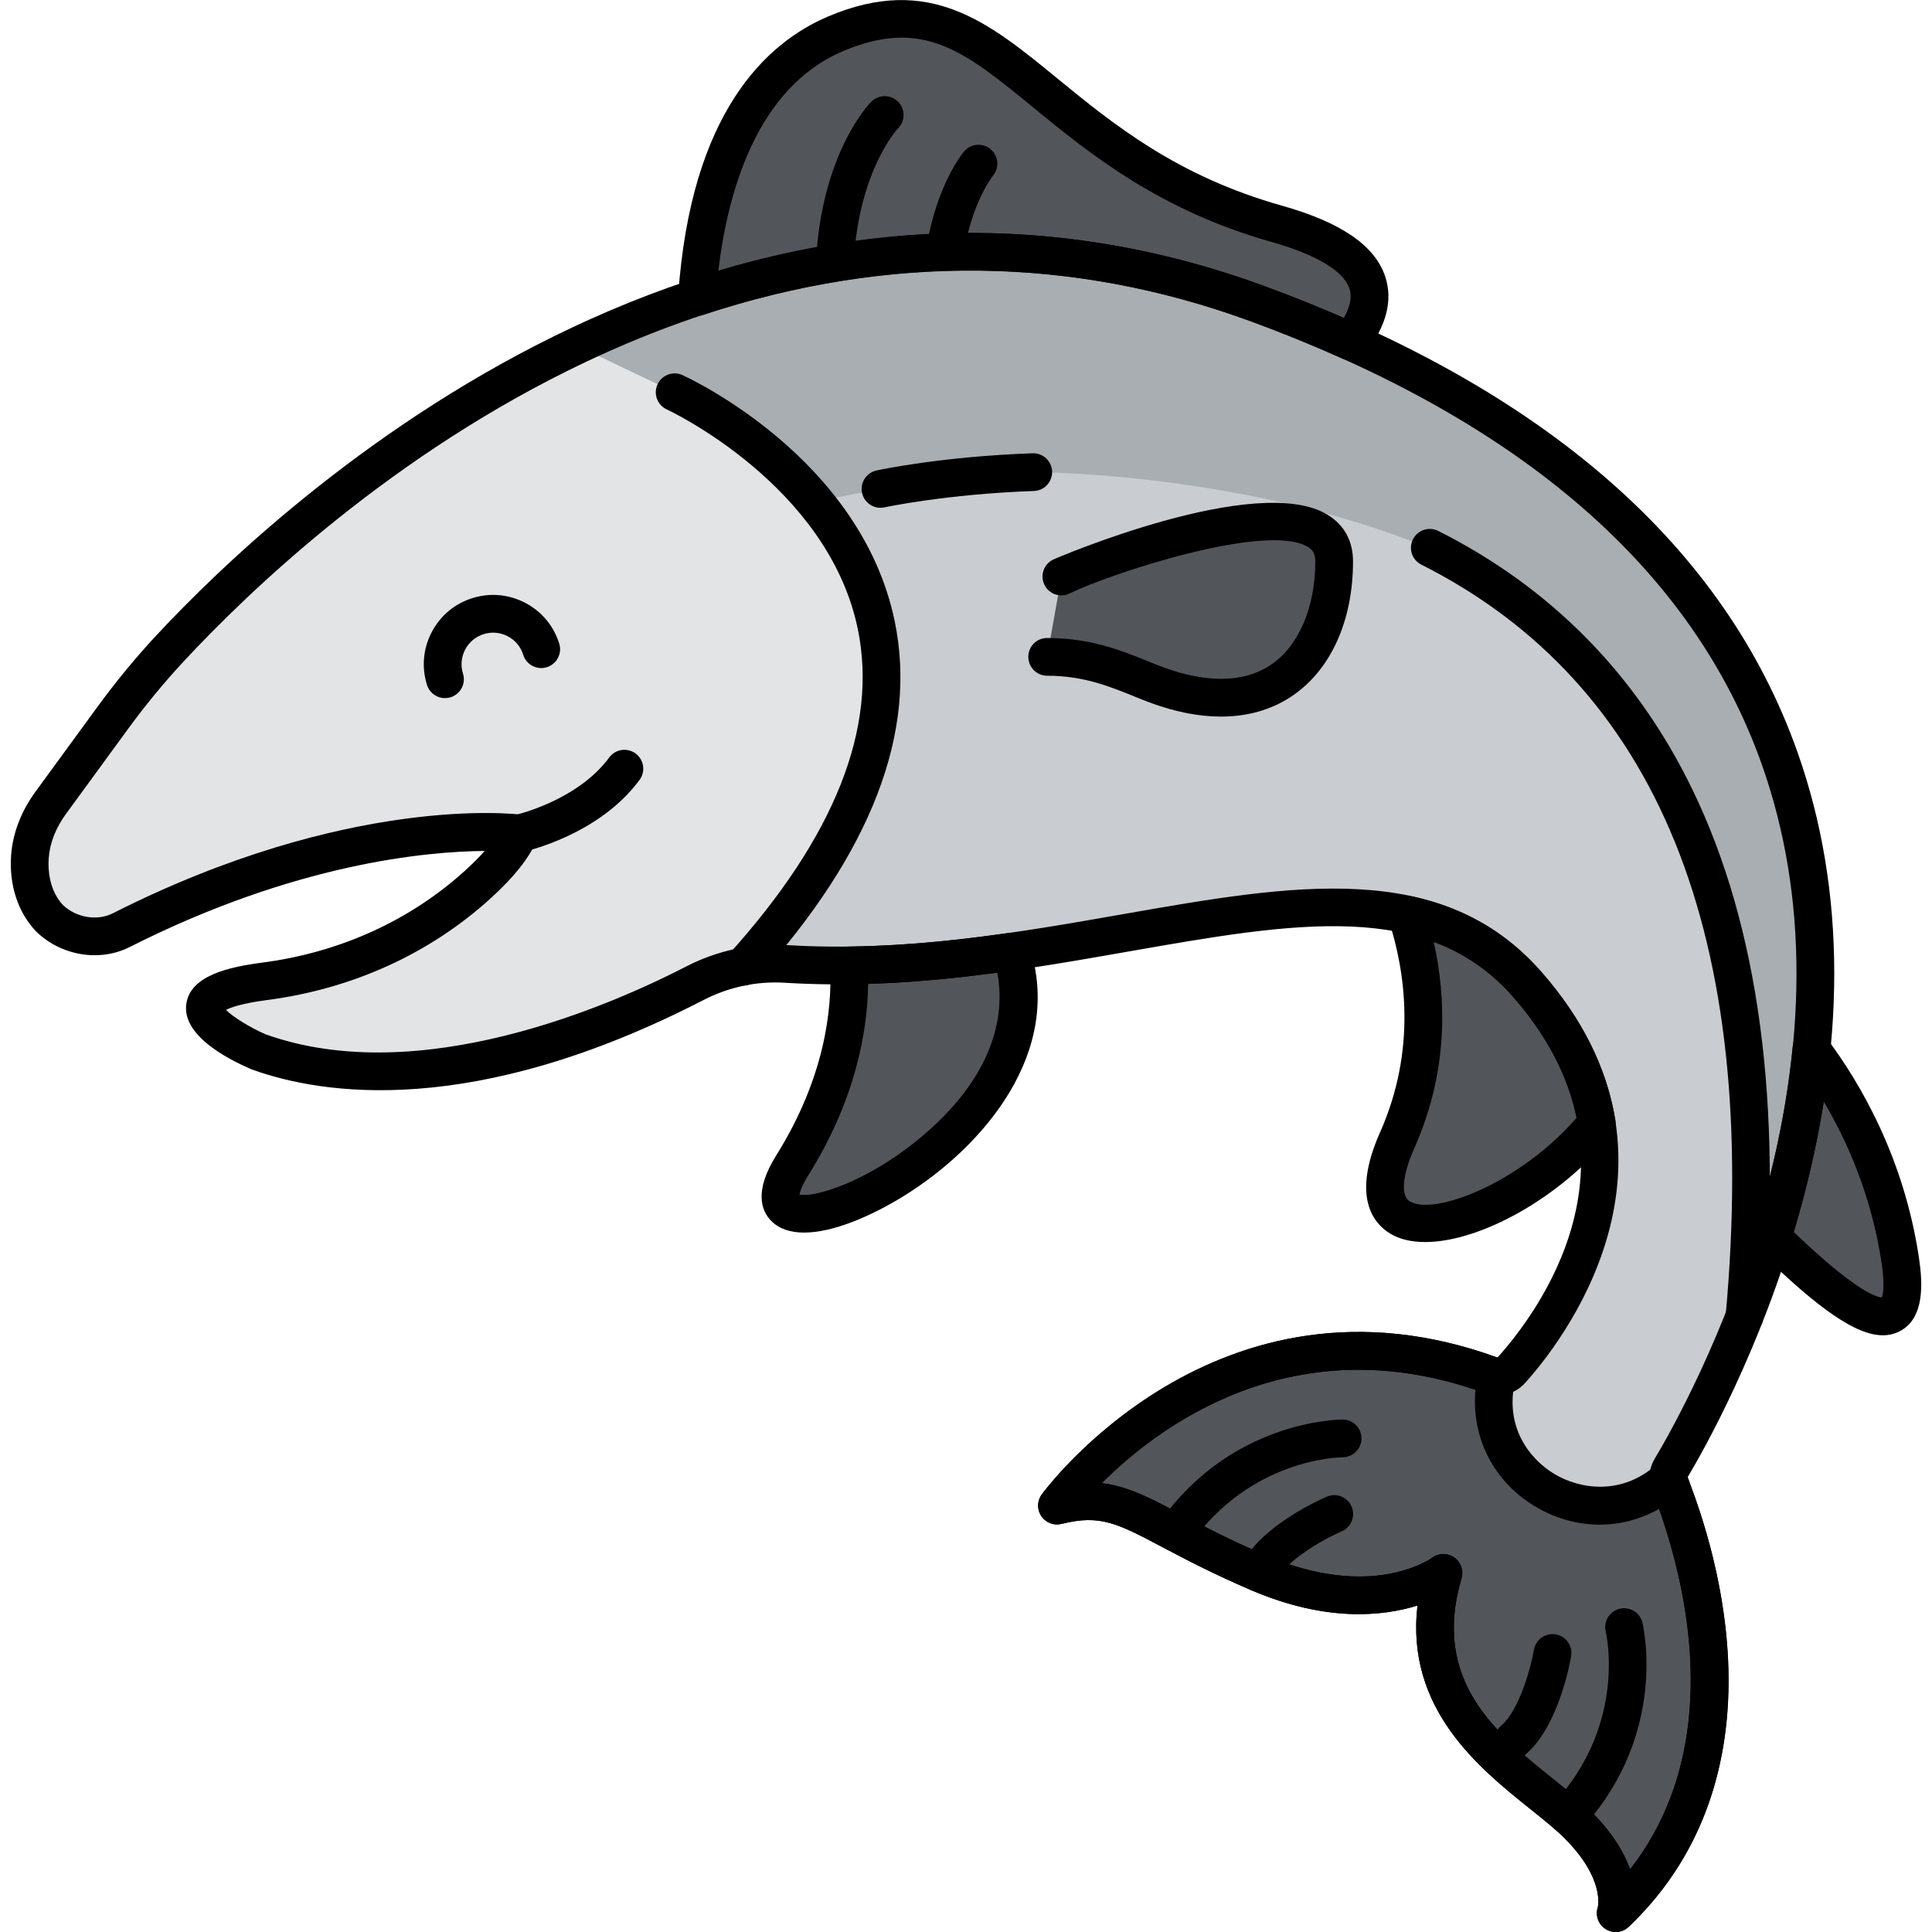 <svg enable-background="new 0 0 256 256" height="512" viewBox="0 0 256 256" width="512" xmlns="http://www.w3.org/2000/svg"><path d="m221.409 194.565c6.744-11.269 62.436-111.143-54.636-154.274-68.097-25.089-124.429 24.318-144.24 45.616-2.729 2.934-5.269 6.032-7.632 9.268l-8.188 11.212c-1.528 2.092-2.564 4.543-2.748 7.127-.221 3.101.634 6.104 2.57 8.125 2.491 2.423 6.425 3.182 9.529 1.613 30.841-15.595 52.733-12.82 52.733-12.82-.949 2.136-2.91 4.424-5.409 6.701-7.845 7.152-17.825 11.534-28.352 12.903-17.301 2.25-.754 9.343-.754 9.343 21.083 7.59 46.638-3.345 57.794-9.096 3.715-1.915 7.867-2.817 12.038-2.56 41.888 2.589 78.421-19.955 98.286 2.748 20.391 23.303 2.675 45.76-2.19 51.123-.668.737-1.711.979-2.645.638-35.849-13.062-57.513 17.267-57.513 17.267 8.907-2.227 11.134 2.227 26.721 8.907s24.494 0 24.494 0c-5.567 18.927 11.134 26.721 17.814 33.401s5.01 11.69 5.01 11.69c20.928-19.932 9.743-50.568 7.166-56.776-.294-.705-.242-1.499.152-2.156z" fill="#a8aeb2"/><path d="m98.445 128.096c46.057-51.066-9.051-76.116-9.051-76.116l-13.011-6.198c-24.991 11.878-43.966 29.5-53.85 40.125-2.729 2.934-5.269 6.032-7.632 9.268l-8.188 11.212c-1.528 2.092-2.564 4.543-2.748 7.127-.221 3.101.634 6.104 2.57 8.125 2.491 2.423 6.425 3.182 9.529 1.613 30.841-15.595 52.733-12.82 52.733-12.82-.949 2.136-2.91 4.424-5.408 6.701-7.845 7.152-17.825 11.534-28.352 12.903-17.301 2.25-.754 9.343-.754 9.343 21.083 7.59 46.638-3.345 57.794-9.096 2.015-1.038 4.162-1.768 6.368-2.187z" fill="#e3e4e5"/><path d="m231.161 174.42-.001-.002c5.462-60.377-15.96-88.867-41.703-101.832l-2.957-1.086c-24-9-49.588-8.94-49.588-8.94-12.035.424-20.241 2.224-20.241 2.224l-8.692 1.696c10.281 12.437 16.349 32.918-9.535 61.616 1.86-.353 3.762-.49 5.67-.372 41.888 2.589 78.421-19.955 98.286 2.749 20.391 23.303 2.675 45.76-2.19 51.123-.669.737-1.711.979-2.645.638-35.849-13.062-57.513 17.267-57.513 17.267 8.907-2.227 11.134 2.227 26.721 8.907s24.494 0 24.494 0c-5.567 18.927 11.134 26.721 17.814 33.401s5.01 11.69 5.01 11.69c20.928-19.932 9.743-50.568 7.166-56.776-.294-.708-.242-1.502.152-2.159 1.555-2.598 5.711-9.908 9.752-20.144z" fill="#c9cdd1"/><g fill="#52565b"><path d="m251.793 166.979c-1.905-12.655-7.424-22.155-11.776-27.952-.881 8.965-2.832 17.432-5.172 24.953 9.019 8.81 19.022 16.779 16.948 2.999z"/><path d="m211.581 148.817c-.956-5.841-3.683-12.062-9.18-18.344-4.516-5.161-9.896-7.979-16.001-9.29 2.286 7.075 3.986 18.093-1.256 29.887-7.931 17.844 15.02 11.849 26.437-2.253z"/><path d="m176.783 74.385c0-12.048-32.129 0-36.145 2.008l-1.881 10.645c5.748.014 9.58 1.769 13.542 3.354 16.701 6.68 24.484-3.959 24.484-16.007z"/><path d="m112.496 127.924c.283 5.839-.665 15.527-7.514 26.486-10.733 17.172 37.499-2.903 29.018-28.308-6.927.995-14.117 1.736-21.504 1.822z"/><path d="m166.773 40.29c4.293 1.582 8.346 3.242 12.185 4.969 4.347-5.618 4.182-11.664-9.767-15.598-32.477-9.159-36.807-34.347-58.458-25.188-13.997 5.921-17.586 23.32-18.375 34.886 21.874-7.218 47.203-9.094 74.415.931z"/><path d="m198.333 182.377c-.258-.009-.516-.051-.768-.143-35.849-13.062-57.513 17.267-57.513 17.267 8.907-2.227 11.134 2.227 26.721 8.907s24.494 0 24.494 0c-5.567 18.927 11.134 26.721 17.814 33.401s5.01 11.69 5.01 11.69c23.021-21.925 7.087-56.453 7.001-57.517-10.027 8.905-25.905-.291-22.759-13.605z"/></g><path d="m214.09 256c-.462 0-.928-.128-1.339-.39-.97-.615-1.395-1.812-1.032-2.901.021-.088.936-3.791-4.405-9.132-1.189-1.189-2.816-2.492-4.54-3.872-6.731-5.391-16.547-13.249-14.949-26.968-4.539 1.423-12.066 2.242-22.036-2.031-5.098-2.185-8.774-4.126-11.729-5.686-6.026-3.182-8.278-4.375-13.401-3.094-1.017.254-2.083-.152-2.673-1.019-.59-.866-.577-2.007.032-2.86.228-.319 23.2-31.72 60.403-18.163 5.189-5.759 20.866-26.317 2.098-47.766-11.364-12.99-28.87-9.918-51.03-6.03-13.717 2.407-29.267 5.135-45.528 4.13-3.679-.225-7.396.563-10.738 2.287-30.559 15.753-50.574 12.543-59.787 9.226-.047-.017-.093-.035-.138-.054-3.459-1.483-9.177-4.578-8.613-8.648.522-3.762 5.634-4.9 10.029-5.472 10.323-1.342 19.656-5.586 26.99-12.272.971-.885 1.812-1.729 2.518-2.529-7.675.056-25.086 1.631-47.031 12.727-3.985 2.016-9.085 1.172-12.4-2.052-2.412-2.516-3.6-6.172-3.32-10.094.207-2.908 1.321-5.821 3.223-8.425l8.188-11.211c2.455-3.361 5.085-6.556 7.821-9.497 16.315-17.541 75.133-72.715 146.934-46.26 37.189 13.701 60.928 34.483 70.557 61.768 6.453 18.289 6.472 39.015.055 61.603-4.989 17.558-12.451 30.779-14.667 34.487 2.622 6.331 14.339 38.455-7.766 59.508-.479.456-1.1.69-1.726.69zm-22.828-50.082c.504 0 1.009.151 1.439.456.873.617 1.266 1.714.964 2.74-4.021 13.672 4.614 20.587 12.234 26.688 1.833 1.468 3.565 2.855 4.949 4.239 2.832 2.833 4.361 5.45 5.153 7.652 14.71-18.755 5.156-44.688 2.946-50.011-.604-1.453-.489-3.058.314-4.401v-.001c2.102-3.511 9.333-16.29 14.176-33.332 6.129-21.572 6.143-41.279.039-58.573-9.109-25.814-31.843-45.578-67.569-58.74-28.76-10.596-58.465-8.804-88.292 5.327-25.471 12.069-44.297 30.021-53.251 39.648-2.601 2.796-5.105 5.838-7.444 9.04l-8.188 11.212c-1.348 1.844-2.133 3.859-2.273 5.83-.179 2.517.507 4.783 1.881 6.218 1.718 1.668 4.518 2.162 6.596 1.111 31.167-15.76 53.251-13.186 54.176-13.069.784.099 1.475.564 1.863 1.252.388.689.428 1.521.106 2.243-1.034 2.325-2.999 4.79-6.009 7.533-8.094 7.379-18.37 12.06-29.714 13.535-3.251.423-4.753.964-5.41 1.297.867.904 3.115 2.312 5.253 3.241 20.399 7.295 45.763-3.854 55.729-8.992 4.143-2.136 8.754-3.115 13.337-2.833 15.675.968 30.911-1.705 44.355-4.064 22.772-3.996 42.438-7.446 55.658 7.662 22.043 25.193 2.019 49.777-2.22 54.449-1.351 1.487-3.447 2.001-5.353 1.308-25.231-9.193-43.205 4.42-50.718 11.945 3.452.4 6.422 1.969 10.402 4.07 2.874 1.518 6.451 3.407 11.362 5.512 13.921 5.965 21.702.52 22.026.285.444-.316.963-.477 1.483-.477zm32.292-10.07s.001-.001.001-.001-.001 0-.001.001z"/><path d="m68.794 112.933c-1.151 0-2.186-.799-2.44-1.969-.293-1.348.561-2.679 1.908-2.974.143-.032 8.253-1.902 12.461-7.618.818-1.112 2.383-1.35 3.495-.531 1.112.818 1.35 2.383.531 3.495-5.36 7.282-15.013 9.45-15.421 9.539-.179.039-.358.058-.534.058z"/><path d="m98.44 130.601c-.597 0-1.195-.212-1.673-.644-1.025-.925-1.107-2.506-.182-3.531 14.029-15.553 19.773-30.05 17.075-43.089-3.96-19.127-25.09-28.984-25.303-29.082-1.255-.574-1.809-2.056-1.237-3.311s2.051-1.811 3.308-1.24c.962.438 23.621 10.962 28.119 32.583 3.058 14.695-3.083 30.672-18.25 47.488-.493.548-1.174.826-1.857.826z"/><path d="m58.961 92.505c-1.064 0-2.051-.686-2.385-1.755-.731-2.34-.507-4.826.631-6.998s3.054-3.771 5.395-4.501c2.34-.731 4.825-.507 6.998.631 2.172 1.138 3.771 3.054 4.501 5.395.412 1.318-.323 2.72-1.641 3.131-1.317.414-2.72-.323-3.131-1.641-.333-1.065-1.061-1.938-2.05-2.456-.99-.519-2.121-.621-3.186-.288-1.066.333-1.938 1.061-2.457 2.05-.518.989-.62 2.121-.288 3.187.412 1.318-.323 2.72-1.641 3.131-.248.077-.499.114-.746.114z"/><path d="m249.487 176.931c-3.528 0-8.46-3.418-16.389-11.163-.672-.656-.919-1.634-.64-2.531 2.587-8.318 4.293-16.545 5.07-24.455.102-1.026.821-1.885 1.814-2.163.988-.277 2.054.081 2.673.906 4.492 5.983 10.263 15.885 12.248 29.082.51 3.383.799 8.079-2.553 9.795-.679.349-1.414.529-2.223.529zm-11.803-13.684c8.112 7.77 10.904 8.628 11.67 8.674.142-.375.419-1.567-.032-4.569-1.322-8.784-4.466-15.988-7.673-21.394-.894 5.672-2.22 11.459-3.965 17.289z"/><path d="m188.844 164.577c-1.808 0-3.401-.362-4.668-1.138-2.133-1.306-5.141-4.782-1.316-13.384 4.901-11.028 3.337-21.37 1.161-28.103-.274-.85-.075-1.782.524-2.445.6-.663 1.51-.957 2.379-.768 7.069 1.518 12.747 4.817 17.358 10.087 5.354 6.119 8.639 12.709 9.766 19.587.115.704-.075 1.423-.523 1.978-6.781 8.374-17.444 14.186-24.681 14.186zm1.135-39.765c1.636 7.325 2.009 17.015-2.551 27.273-1.612 3.628-1.857 6.344-.641 7.089 3.219 1.971 14.618-2.405 22.123-11.062-1.137-5.55-3.956-10.925-8.392-15.995-2.945-3.365-6.418-5.777-10.539-7.305z"/><path d="m161.793 94.953c-2.913 0-6.368-.618-10.423-2.24l-.978-.395c-3.521-1.424-6.846-2.769-11.641-2.78-1.381-.003-2.497-1.125-2.494-2.506s1.088-2.493 2.506-2.494c5.762.014 9.697 1.606 13.504 3.146l.96.387c6.25 2.501 11.505 2.503 15.19.008 3.673-2.486 5.865-7.606 5.865-13.694 0-1.148-.461-1.592-.96-1.9-5.486-3.389-26.654 3.688-31.566 6.144-1.232.618-2.736.117-3.354-1.118-.617-1.235-.117-2.736 1.118-3.354.253-.127 27.121-11.676 36.432-5.926 2.18 1.347 3.331 3.475 3.331 6.153 0 7.865-2.938 14.365-8.062 17.834-2.115 1.432-5.201 2.735-9.428 2.735z"/><path d="m106.545 163.323c-1.759 0-3.267-.456-4.338-1.533-1.34-1.349-2.315-3.955.654-8.705 6.405-10.248 7.417-19.273 7.138-25.04-.033-.678.211-1.341.677-1.835.465-.495 1.112-.778 1.791-.786 6.428-.074 13.158-.645 21.178-1.796 1.199-.169 2.345.537 2.727 1.683 4.686 14.038-6.064 26.665-16.693 33.213-4.262 2.625-9.294 4.799-13.134 4.799zm-.609-5.033c1.864.411 8.924-1.544 16.283-7.761 10.391-8.779 10.794-17.105 9.927-21.645-6.286.843-11.825 1.325-17.11 1.486-.096 6.433-1.72 15.423-7.934 25.365-.868 1.387-1.104 2.183-1.166 2.555z"/><path d="m178.957 47.76c-.345 0-.694-.071-1.024-.22-3.858-1.736-7.904-3.386-12.024-4.904-23.672-8.721-48.154-9.025-72.768-.902-.79.261-1.658.111-2.316-.399-.657-.51-1.018-1.314-.961-2.145 1.661-24.343 11.736-33.567 19.895-37.019 13.387-5.663 21.235.764 30.324 8.204 7.407 6.063 15.804 12.937 29.787 16.88 7.849 2.214 12.324 5.291 13.683 9.407 1.035 3.138.154 6.545-2.617 10.127-.486.628-1.223.971-1.979.971zm-50.381-16.906c13.18 0 26.229 2.363 39.061 7.091 3.551 1.308 7.048 2.712 10.425 4.184.853-1.501 1.103-2.809.742-3.899-.764-2.317-4.419-4.505-10.291-6.161-14.986-4.227-24.196-11.766-31.597-17.823-9.107-7.456-14.605-11.954-25.209-7.469-11.587 4.902-15.338 19.052-16.515 29.073 11.176-3.331 22.327-4.996 33.384-4.996z"/><path d="m214.09 256c-.462 0-.928-.128-1.339-.39-.97-.615-1.395-1.812-1.032-2.901.021-.088.936-3.791-4.405-9.132-1.189-1.189-2.816-2.492-4.54-3.872-6.731-5.391-16.547-13.249-14.949-26.968-4.539 1.423-12.066 2.242-22.036-2.031-5.099-2.185-8.774-4.126-11.729-5.686-6.026-3.182-8.278-4.375-13.401-3.094-1.017.254-2.083-.152-2.673-1.019-.59-.866-.577-2.007.032-2.86.228-.319 23.2-31.72 60.403-18.163.749.026 1.445.382 1.9.978s.617 1.36.444 2.089c-1.413 5.98 1.771 10.313 5.224 12.375 3.331 1.99 8.853 2.865 13.442-1.213.71-.63 1.716-.804 2.592-.451.77.309 1.329.976 1.508 1.771.052.157.148.412.277.758 9.115 24.533 6.276 45.528-7.993 59.119-.478.456-1.099.69-1.725.69zm-22.828-50.082c.504 0 1.009.151 1.439.456.873.617 1.266 1.714.964 2.74-4.021 13.672 4.614 20.587 12.234 26.688 1.833 1.468 3.565 2.855 4.949 4.239 2.83 2.83 4.358 5.446 5.151 7.646 9.164-11.725 10.54-28.404 3.841-47.75-5.047 2.855-11.177 2.81-16.415-.318-5.553-3.316-8.504-9.208-7.915-15.458-24.608-8.34-42.127 4.962-49.518 12.367 3.451.4 6.421 1.969 10.401 4.07 2.874 1.518 6.451 3.407 11.362 5.512 13.921 5.965 21.702.52 22.026.285.442-.316.961-.477 1.481-.477zm32.321-10.142c0 .002.001.003.001.005 0-.001-.001-.003-.001-.005zm0-.004v.003c0-.001 0-.002 0-.003z"/><path d="m231.163 176.918c-.075 0-.151-.003-.229-.01-1.375-.125-2.389-1.34-2.265-2.715 4.539-50.173-9.032-83.607-40.338-99.375-1.232-.621-1.729-2.125-1.107-3.357.621-1.233 2.123-1.729 3.357-1.108 14.985 7.548 26.316 19.081 33.679 34.28 8.791 18.149 11.95 41.705 9.39 70.011-.118 1.298-1.208 2.274-2.487 2.274z"/><path d="m116.67 67.285c-1.149 0-2.185-.797-2.44-1.966-.295-1.348.558-2.681 1.906-2.976.344-.076 8.567-1.853 20.688-2.28 1.366-.056 2.538 1.03 2.586 2.411.049 1.38-1.03 2.538-2.41 2.586-11.636.41-19.714 2.15-19.794 2.167-.18.039-.359.058-.536.058z"/><path d="m110.625 37.188c-.045 0-.091-.001-.137-.003-1.379-.075-2.436-1.253-2.362-2.631.777-14.368 7.066-20.814 7.333-21.082.977-.977 2.559-.976 3.536 0 .972.972.977 2.546.013 3.523-.106.111-5.228 5.59-5.889 17.828-.072 1.333-1.175 2.365-2.494 2.365z"/><path d="m125.197 35.851c-.133 0-.268-.011-.403-.033-1.363-.221-2.289-1.505-2.067-2.868 1.379-8.505 4.87-12.709 5.017-12.884.893-1.054 2.47-1.185 3.524-.294 1.049.888 1.184 2.456.305 3.51-.071.088-2.781 3.503-3.91 10.468-.2 1.228-1.261 2.101-2.466 2.101z"/><path d="m155.755 205.589c-.497 0-.999-.147-1.437-.455-1.129-.794-1.4-2.354-.606-3.483 9.428-13.402 23.596-13.556 24.194-13.556 1.381 0 2.5 1.119 2.5 2.5 0 1.378-1.115 2.496-2.492 2.5-.512.004-12.228.223-20.112 11.433-.488.692-1.261 1.061-2.047 1.061z"/><path d="m166.771 210.909c-.376 0-.757-.085-1.116-.265-1.235-.618-1.735-2.119-1.118-3.354 2.563-5.125 10.388-8.595 11.271-8.974 1.269-.543 2.739.043 3.283 1.313.544 1.269-.043 2.738-1.312 3.282-2.692 1.16-7.453 3.981-8.771 6.615-.438.877-1.321 1.383-2.237 1.383z"/><path d="m208.252 242.557c-.586 0-1.174-.205-1.648-.622-1.038-.911-1.14-2.491-.229-3.528 9.051-10.304 6.503-21.753 6.39-22.235-.313-1.341.516-2.688 1.855-3.006 1.344-.32 2.685.502 3.007 1.841.141.582 3.317 14.39-7.496 26.701-.494.561-1.185.849-1.879.849z"/><path d="m200.497 233.098c-.711 0-1.417-.302-1.912-.888-.89-1.055-.756-2.633.299-3.523 2.535-2.138 4.042-8.142 4.37-10.077.231-1.36 1.52-2.274 2.883-2.047 1.361.231 2.277 1.521 2.047 2.883-.161.948-1.696 9.37-6.075 13.063-.47.395-1.043.589-1.612.589z"/></svg>